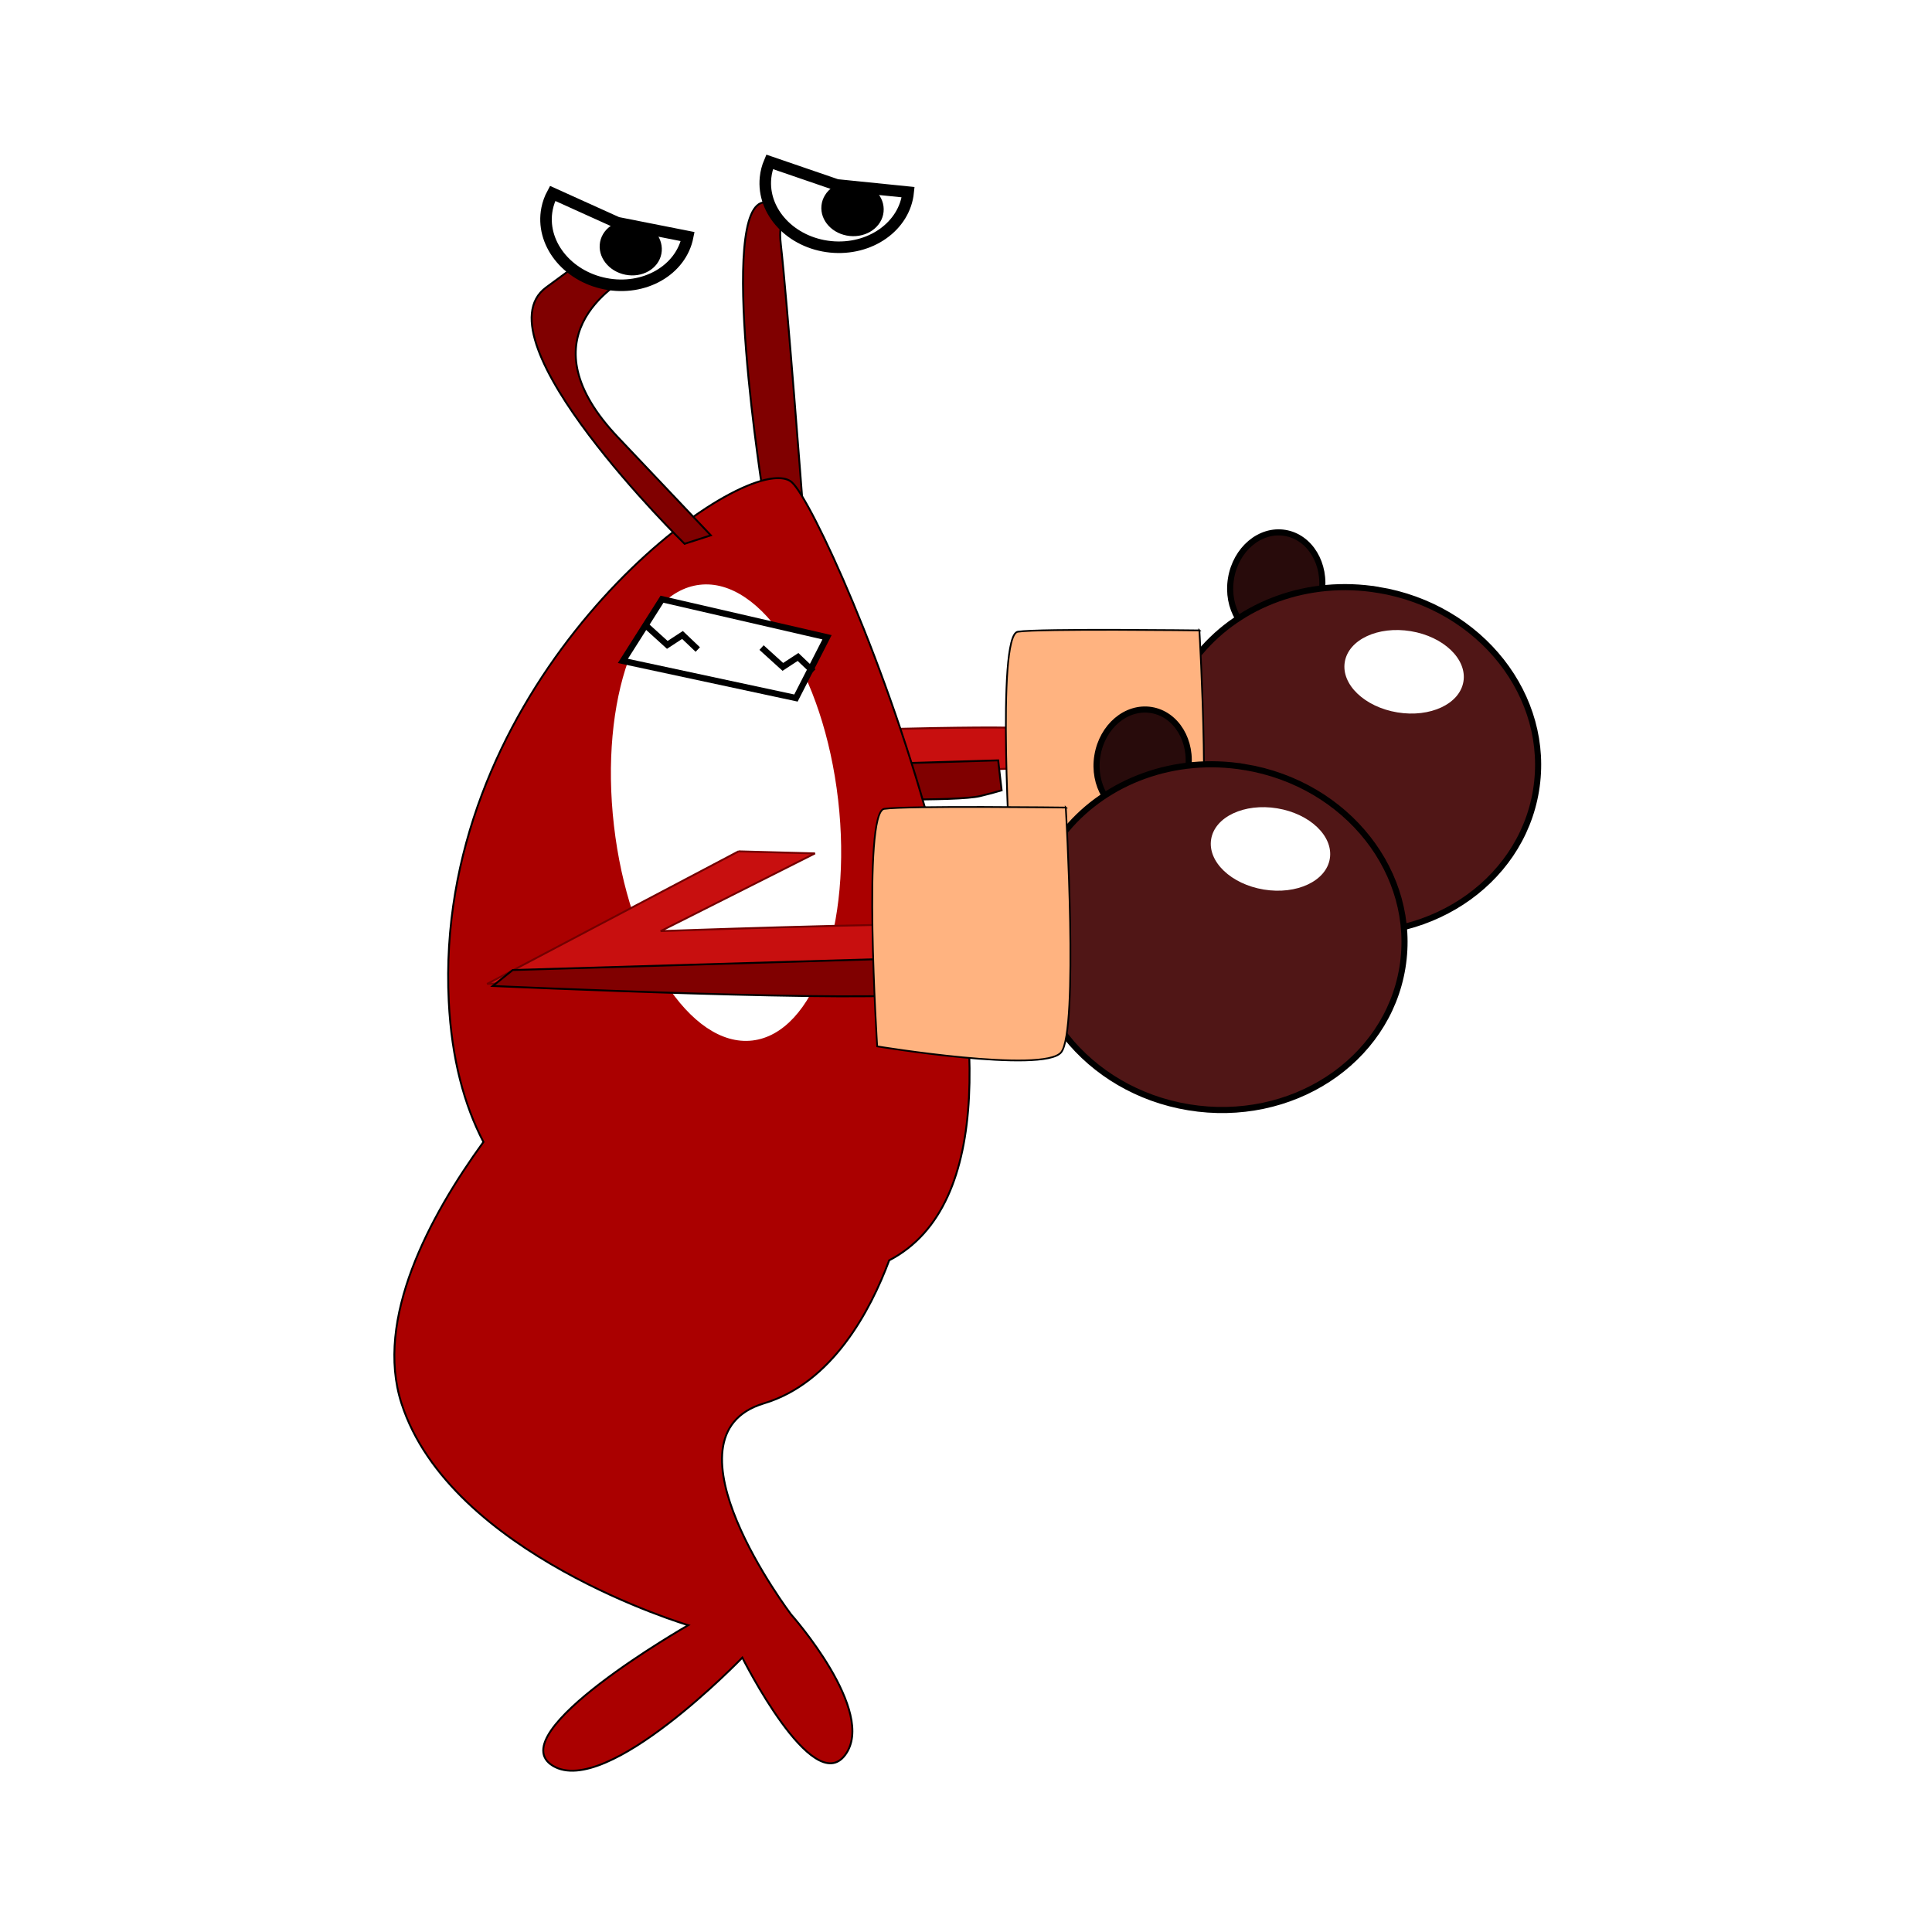 <svg:svg xmlns:dc="http://purl.org/dc/elements/1.1/" xmlns:ns1="http://sodipodi.sourceforge.net/DTD/sodipodi-0.dtd" xmlns:ns2="http://www.inkscape.org/namespaces/inkscape" xmlns:ns4="http://creativecommons.org/ns#" xmlns:rdf="http://www.w3.org/1999/02/22-rdf-syntax-ns#" xmlns:svg="http://www.w3.org/2000/svg" height="972.334" id="svg4696" version="1.1" viewBox="-197.801 -77.394 972.334 972.334" width="972.334" ns1:docname="New document 8" ns2:version="0.48.0 r9654">
  <svg:defs id="defs4698">
    <svg:filter color-interpolation-filters="sRGB" height="2.115" id="filter3959" width="2.27" x="-.635" y="-.557" ns2:collect="always">
      <svg:feGaussianBlur id="feGaussianBlur3961" stdDeviation="22.985" ns2:collect="always" />
    </svg:filter>
    <svg:filter color-interpolation-filters="sRGB" height="2.107" id="filter3847" width="2.235" x="-.618" y="-.553" ns2:collect="always">
      <svg:feGaussianBlur id="feGaussianBlur3849" stdDeviation="25.363" ns2:collect="always" />
    </svg:filter>
  </svg:defs>
  <ns1:namedview bordercolor="#666666" borderopacity="1.0" fit-margin-bottom="0" fit-margin-left="0" fit-margin-right="0" fit-margin-top="0" id="base" pagecolor="#ffffff" showgrid="false" ns2:current-layer="layer1" ns2:cx="338.99527" ns2:cy="381.14777" ns2:document-units="px" ns2:pageopacity="0.0" ns2:pageshadow="2" ns2:window-height="447" ns2:window-maximized="0" ns2:window-width="444" ns2:window-x="20" ns2:window-y="20" ns2:zoom="0.24748737" />
  <svg:g id="layer1" transform="translate(-50.502 -107.4)" ns2:groupmode="layer" ns2:label="Layer 1">
    <svg:g id="g4613" transform="translate(1217.7 -2.216)">
      <svg:g id="g4441" transform="matrix(.953 0 0 .953 62.329 -32.955)">
        <svg:g id="g4037" transform="matrix(.993 -.115 .115 .993 -299.71 -443.12)">
          <svg:path d="m-873.47 762.06-140 54.281 249.78 19v-21.688c-37.114-5.075-155.5-14.469-155.5-14.469l85.719-31.406-40-5.719z" id="path4039" style="stroke:#730000;stroke-width:1px;fill:#c80f0f" ns2:connector-curvature="0" />
          <svg:path d="m-999.19 810.62-11.438 7.156s202.87 32.857 227.16 30c4.527-0.533 8.399-1.124 11.719-1.719v-15.938l-227.44-19.5z" id="path4041" style="stroke:#000000;stroke-width:1px;fill:#800000" ns2:connector-curvature="0" />
        </svg:g>
        <svg:g id="g4027" transform="matrix(.816 .134 -.134 .816 523.98 -204.85)">
          <svg:path d="m-1468.8 904.88c0 18.968-13.116 34.345-29.294 34.345-16.179 0-29.294-15.377-29.294-34.345s13.116-34.345 29.294-34.345c16.179 0 29.294 15.377 29.294 34.345z" id="path4029" style="stroke:#000000;stroke-width:3.9;fill:#280b0b" transform="translate(4.041 54.548)" ns1:cx="-1498.0563" ns1:cy="904.87988" ns1:rx="29.294424" ns1:ry="34.345188" ns1:type="arc" />
          <svg:path d="m-1429.4 951.34c-45.616 0-85.29 23.272-105.66 57.562-78.542 13.652-109.27 24.728-99.406 85.875 10.102 62.63 101.04 66.672 119.22 46.469 0.507-0.563 0.865-0.965 1.344-1.5 21.714 19.662 51.554 31.812 84.5 31.812 66.389 0 120.22-49.284 120.22-110.09-0-60.81-53.83-110.13-120.22-110.13z" id="path4031" style="stroke:#000000;stroke-width:3.9;fill:#501616" ns2:connector-curvature="0" />
          <svg:path d="m-1844.5 1144.3c0 27.337-19.447 49.498-43.437 49.498-23.989 0-43.437-22.161-43.437-49.498s19.447-49.498 43.437-49.498c23.989 0 43.437 22.161 43.437 49.498z" id="path4033" style="filter:url(#filter3959);fill:#ffffff" transform="matrix(.884 0 0 .531 264.33 392.66)" ns1:cx="-1887.9751" ns1:cy="1144.286" ns1:rx="43.436558" ns1:ry="49.497475" ns1:type="arc" />
          <svg:path d="m-1537.9 995.39s31.376 139.49 22.411 154.75c-8.965 15.257-116.54 15.257-116.54 15.257s-33.617-146.03-20.17-150.39c13.447-4.359 114.3-19.616 114.3-19.616z" id="path4035" style="stroke:#000000;stroke-width:1.094px;fill:#ffb380" ns2:connector-curvature="0" />
        </svg:g>
        <svg:path d="m-1094.3 332.04s-25.26-156.71 0.612-156.82l25.872-0.107 2.291 19.868s-23.141-26.092-19.868 2.291c3.273 28.383 11.616 138.15 11.616 138.15z" id="path3045" style="stroke:#000000;stroke-width:1px;fill:#800000" ns1:nodetypes="csccscc" ns2:connector-curvature="0" />
        <svg:path d="m-1087.8 320.91c-0.517 0.024-1.045 0.065-1.594 0.125-42.44 4.667-179.15 118-171.34 276.09 1.512 30.636 8.239 55.01 18.312 74.344-28.561 39.36-57.582 93.54-43.281 138.03 25.714 80 151.44 117.16 151.44 117.16s-100.01 57.138-71.438 74.281 100-57.156 100-57.156 37.138 74.295 54.281 51.438-28.562-74.281-28.562-74.281-71.424-94.295-14.281-111.44c36.045-10.814 56.175-48.873 66.125-75.531 112.14-58.336-31.064-392.43-51.344-410.84-1.845-1.675-4.692-2.388-8.312-2.219z" id="path3041" style="stroke:#000000;stroke-width:1px;fill:#aa0000" ns2:connector-curvature="0" />
        <svg:path d="m-1136.2 355.57s-110.25-108.08-73.131-135.37l37.118-27.289s24.343 11.573 10.806 18.886c-13.537 7.313-59.17 35.584-10.05 87.441l49.121 51.857z" id="path3043" style="stroke:#000000;stroke-width:1px;fill:#800000" ns2:connector-curvature="0" />
        <svg:path d="m-837.14 797.36c0 30.376-22.066 55-49.286 55s-49.286-24.624-49.286-55 22.066-55 49.286-55 49.286 24.624 49.286 55z" id="path3829" style="filter:url(#filter3847);fill:#ffffff" transform="matrix(1.201 -.138 .252 2.188 -250.64 -1369.4)" ns1:cx="-886.42859" ns1:cy="797.36218" ns1:rx="49.285713" ns1:ry="55" ns1:type="arc" />
        <svg:g id="g3933" transform="matrix(.993 -.115 .115 .993 71.762 106.05)">
          <svg:path d="m-1244.3 136.65-24.286 30 88.571 30 20-30z" id="path3909" style="stroke:#000000;stroke-width:3.3;fill:#ffffff" ns2:connector-curvature="0" />
          <svg:path d="m-1254.3 149.51 10 11.429 8.571-4.286 7.143 8.571" id="path3911" style="stroke:#000000;stroke-width:3.3;fill:none" ns2:connector-curvature="0" />
          <svg:path d="m-1195 168.08 10 11.429 8.571-4.286 7.143 8.571" id="path3923" style="stroke:#000000;stroke-width:3.3;fill:none" ns2:connector-curvature="0" />
        </svg:g>
        <svg:g id="g3982" transform="matrix(.981 .194 -.194 .981 -244.04 352.82)">
          <svg:path d="m-1222.9 145.22c0 18.146-16.949 32.857-37.857 32.857s-37.857-14.711-37.857-32.857c0-2.882 0.437-5.751 1.299-8.533l36.558 8.533z" id="path3967" style="stroke:#000000;stroke-width:6.1;fill:#ffffff" transform="translate(318.37 -128.92)" ns1:cx="-1260.7142" ns1:cy="145.21933" ns1:end="3.4043173" ns1:rx="37.857143" ns1:ry="32.857143" ns1:start="0" ns1:type="arc" />
          <svg:path d="m-1222.9 145.22c0 18.146-16.949 32.857-37.857 32.857s-37.857-14.711-37.857-32.857 16.949-32.857 37.857-32.857 37.857 14.711 37.857 32.857z" id="path3969" style="stroke:#000000;stroke-width:6.1;fill:#000000" transform="matrix(.403 0 0 .403 -424.8 -30.551)" ns1:cx="-1260.7142" ns1:cy="145.21933" ns1:rx="37.857143" ns1:ry="32.857143" ns1:type="arc" />
        </svg:g>
        <svg:g id="g3986" transform="matrix(.995 .101 -.101 .995 -116.46 245.01)">
          <svg:path d="m-1222.9 145.22c0 18.146-16.949 32.857-37.857 32.857s-37.857-14.711-37.857-32.857c0-2.882 0.437-5.751 1.299-8.533l36.558 8.533z" id="path3988" style="stroke:#000000;stroke-width:6.1;fill:#ffffff" transform="translate(318.37 -128.92)" ns1:cx="-1260.7142" ns1:cy="145.21933" ns1:end="3.4043173" ns1:rx="37.857143" ns1:ry="32.857143" ns1:start="0" ns1:type="arc" />
          <svg:path d="m-1222.9 145.22c0 18.146-16.949 32.857-37.857 32.857s-37.857-14.711-37.857-32.857 16.949-32.857 37.857-32.857 37.857 14.711 37.857 32.857z" id="path3990" style="stroke:#000000;stroke-width:6.1;fill:#000000" transform="matrix(.403 0 0 .403 -424.8 -30.551)" ns1:cx="-1260.7142" ns1:cy="145.21933" ns1:rx="37.857143" ns1:ry="32.857143" ns1:type="arc" />
        </svg:g>
        <svg:g id="g4023" transform="matrix(.993 -.115 .115 .993 -327.99 -339.19)">
          <svg:path d="m-873.47 762.06-140 54.281 249.78 19v-21.688c-37.114-5.075-155.5-14.469-155.5-14.469l85.719-31.406-40-5.719z" id="path4005" style="stroke:#730000;stroke-width:1px;fill:#c80f0f" ns2:connector-curvature="0" />
          <svg:path d="m-999.19 810.62-11.438 7.156s202.87 32.857 227.16 30c4.527-0.533 8.399-1.124 11.719-1.719v-15.938l-227.44-19.5z" id="path4007" style="stroke:#000000;stroke-width:1px;fill:#800000" ns2:connector-curvature="0" />
        </svg:g>
        <svg:g id="g3992" transform="matrix(.816 .134 -.134 .816 453.42 -111.3)">
          <svg:path d="m-1468.8 904.88c0 18.968-13.116 34.345-29.294 34.345-16.179 0-29.294-15.377-29.294-34.345s13.116-34.345 29.294-34.345c16.179 0 29.294 15.377 29.294 34.345z" id="path3940" style="stroke:#000000;stroke-width:3.9;fill:#280b0b" transform="translate(4.041 54.548)" ns1:cx="-1498.0563" ns1:cy="904.87988" ns1:rx="29.294424" ns1:ry="34.345188" ns1:type="arc" />
          <svg:path d="m-1429.4 951.34c-45.616 0-85.29 23.272-105.66 57.562-78.542 13.652-109.27 24.728-99.406 85.875 10.102 62.63 101.04 66.672 119.22 46.469 0.507-0.563 0.865-0.965 1.344-1.5 21.714 19.662 51.554 31.812 84.5 31.812 66.389 0 120.22-49.284 120.22-110.09-0-60.81-53.83-110.13-120.22-110.13z" id="path3938" style="stroke:#000000;stroke-width:3.9;fill:#501616" ns2:connector-curvature="0" />
          <svg:path d="m-1844.5 1144.3c0 27.337-19.447 49.498-43.437 49.498-23.989 0-43.437-22.161-43.437-49.498s19.447-49.498 43.437-49.498c23.989 0 43.437 22.161 43.437 49.498z" id="path3945" style="filter:url(#filter3959);fill:#ffffff" transform="matrix(.884 0 0 .531 264.33 392.66)" ns1:cx="-1887.9751" ns1:cy="1144.286" ns1:rx="43.436558" ns1:ry="49.497475" ns1:type="arc" />
          <svg:path d="m-1537.9 995.39s31.376 139.49 22.411 154.75c-8.965 15.257-116.54 15.257-116.54 15.257s-33.617-146.03-20.17-150.39c13.447-4.359 114.3-19.616 114.3-19.616z" id="path3963" style="stroke:#000000;stroke-width:1.094px;fill:#ffb380" ns2:connector-curvature="0" />
        </svg:g>
      </svg:g>
    </svg:g>
  </svg:g>
</svg:svg>
